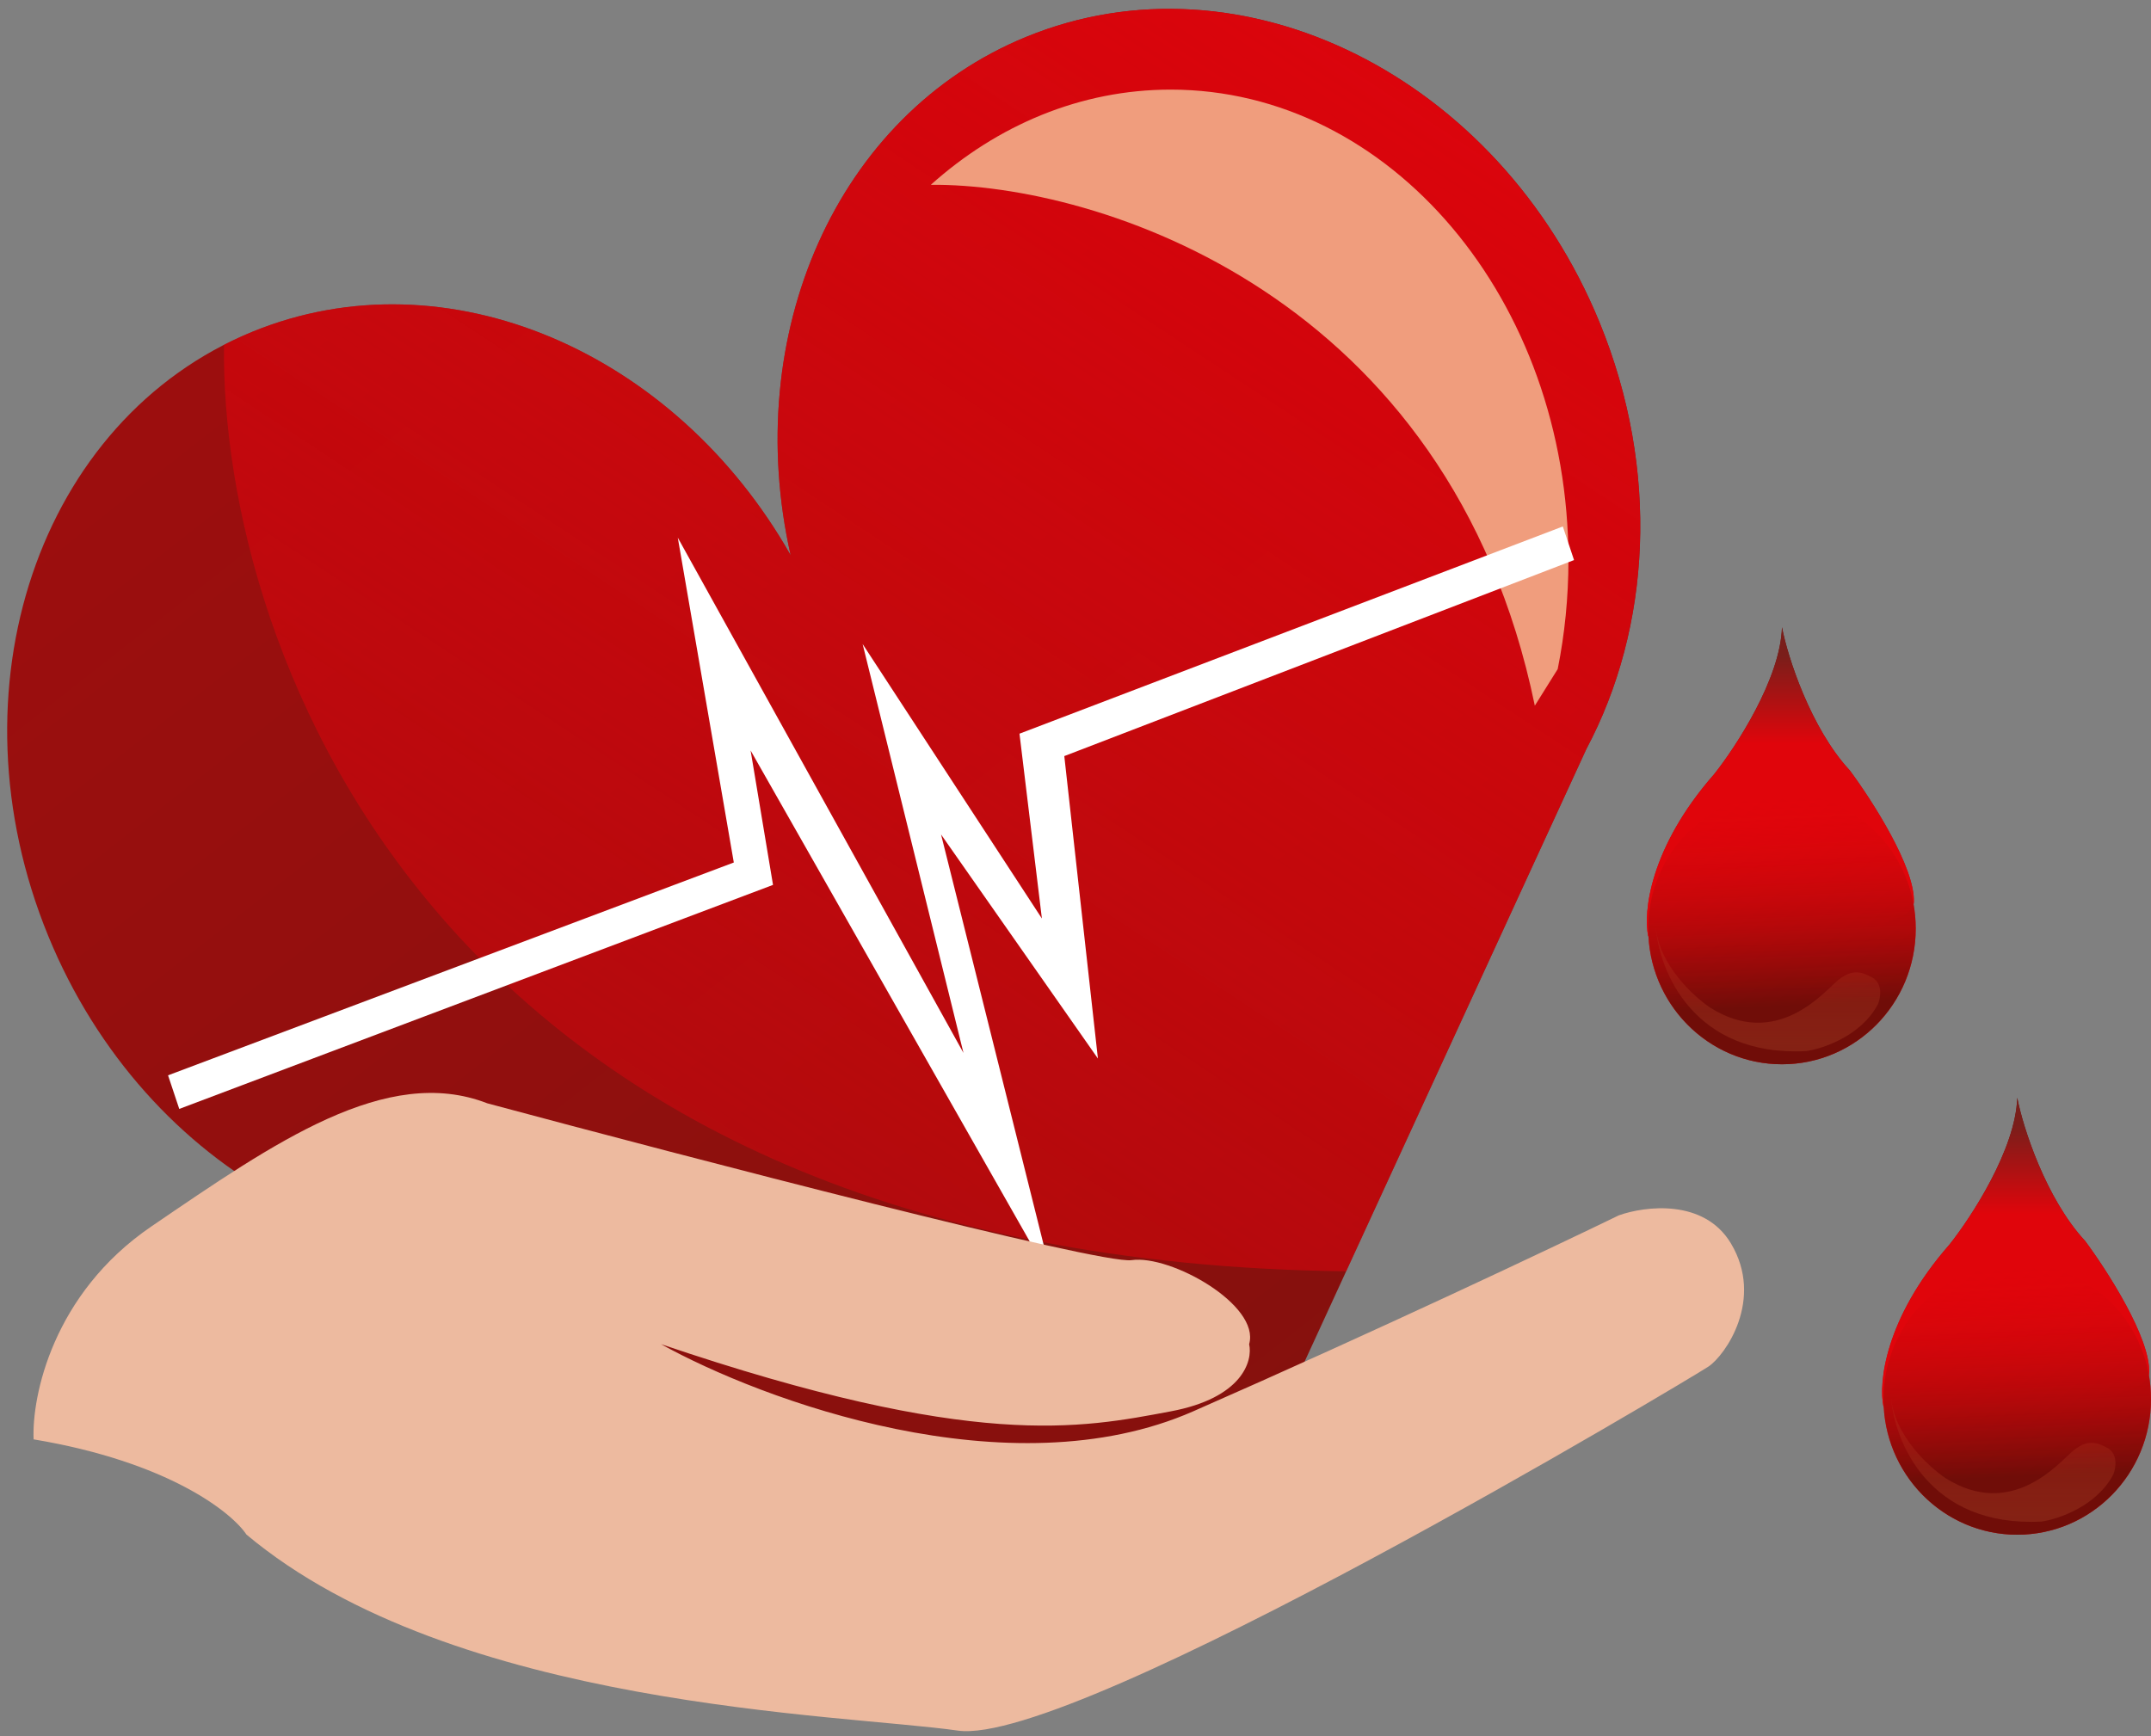 <svg width="192" height="155" viewBox="0 0 192 155" fill="none" xmlns="http://www.w3.org/2000/svg">
<rect x="0" y="0" width="192" height="155" fill="#808080" stroke="none"/>
<path fill-rule="evenodd" clip-rule="evenodd" d="M141.598 66.874C147.346 56.07 148.203 42.023 142.779 28.788C133.773 6.814 110.862 -4.602 91.604 3.29C74.607 10.256 66.138 29.935 70.576 49.569C60.253 31.372 39.859 22.516 22.518 29.622C3.454 37.435 -4.699 61.583 4.306 83.557C8.652 94.16 16.198 102.32 24.986 107.048L21 121L110.5 134.5L141.598 66.874Z" fill="url(#paint0_linear)"/>
<path fill-rule="evenodd" clip-rule="evenodd" d="M142.779 28.788C148.203 42.023 147.346 56.07 141.598 66.874L120.159 113.496C39.126 112.55 19.635 58.172 19.996 30.783C20.814 30.364 21.655 29.976 22.518 29.622C39.859 22.516 60.253 31.372 70.576 49.569C66.138 29.935 74.607 10.256 91.604 3.29C110.862 -4.602 133.774 6.814 142.779 28.788Z" fill="url(#paint1_linear)"/>
<path fill-rule="evenodd" clip-rule="evenodd" d="M83.085 16.499C97.954 16.371 129.415 26.27 137 63L139.042 59.733C139.668 56.609 140 53.35 140 50C140 26.804 124.106 8 104.5 8C96.457 8 89.038 11.165 83.085 16.499Z" fill="#F09D7D"/>
<path d="M65.5 77L15 96L16 99L69 79L67 67L94 114.5L84 74.5L98 94.5L95 67.5L140.5 50L139.5 47L91 65.5L93 82L77 57.5L86 94L60.5 48L65.5 77Z" fill="white"/>
<path d="M101 112.5C98.2 112.9 61.5 103.333 43.5 98.5C34.5 95 24.5 102 13.5 109.5C4.7 115.5 2.833 124.667 3 128.5C15 130.5 20.667 135 22 137C40.5 152.5 75 153 85.5 154.5C96 156 151 123 152.5 122C154 121 157.5 116 154.5 111C152.1 107 146.833 107.667 144.5 108.5C138.667 111.333 122.9 118.8 106.5 126C90.1 133.2 68 125 59 120C87 129.5 96.5 127.5 104.5 126C110.9 124.8 111.833 121.5 111.5 120C112.5 116.5 104.5 112 101 112.5Z" fill="#EDBA9F"/>
<path fill-rule="evenodd" clip-rule="evenodd" d="M147.121 83.578C146.673 81.504 147.222 75.708 153.007 69.116C154.969 66.65 158.926 60.574 159.061 56C159.565 58.635 161.617 65.013 165.114 68.78C167.076 71.414 170.966 77.457 170.832 80.551C170.829 80.61 170.821 80.668 170.807 80.725C170.934 81.432 171 82.161 171 82.905C171 89.592 165.655 95.013 159.061 95.013C152.69 95.013 147.484 89.952 147.14 83.579C147.134 83.578 147.128 83.578 147.121 83.578Z" fill="url(#paint2_linear)"/>
<path d="M153.007 69.116C147.222 75.708 146.673 81.504 147.121 83.578C154.969 83.858 170.697 83.645 170.832 80.551C170.966 77.457 167.076 71.414 165.114 68.78C161.617 65.013 159.565 58.635 159.061 56C158.926 60.574 154.969 66.65 153.007 69.116Z" fill="url(#paint3_linear)"/>
<path d="M159.061 95.013C165.655 95.013 171 89.592 171 82.905C171 76.219 165.655 70.798 159.061 70.798C152.467 70.798 147.122 76.219 147.122 82.905C147.122 89.592 152.467 95.013 159.061 95.013Z" fill="url(#paint4_linear)"/>
<path d="M161.247 93.835C151.158 94.374 148.075 86.661 147.795 82.737C148.064 86.1 151.158 88.959 152.671 89.968C158.557 93.667 162.761 88.623 163.938 87.614C165.115 86.605 165.956 86.605 167.133 87.277C168.074 87.816 167.861 89.071 167.637 89.632C166.157 92.457 162.761 93.611 161.247 93.835Z" fill="url(#paint5_linear)"/>
<path fill-rule="evenodd" clip-rule="evenodd" d="M168.121 125.578C167.673 123.504 168.222 117.708 174.007 111.116C175.969 108.65 179.926 102.574 180.061 98C180.565 100.634 182.617 107.013 186.114 110.78C188.076 113.414 191.966 119.457 191.832 122.551C191.829 122.61 191.821 122.668 191.807 122.725C191.934 123.432 192 124.161 192 124.905C192 131.592 186.655 137.013 180.061 137.013C173.69 137.013 168.484 131.952 168.14 125.578C168.134 125.578 168.128 125.578 168.121 125.578Z" fill="url(#paint6_linear)"/>
<path d="M174.007 111.116C168.222 117.708 167.673 123.504 168.121 125.578C175.969 125.858 191.697 125.645 191.832 122.551C191.966 119.457 188.076 113.414 186.114 110.78C182.617 107.013 180.565 100.634 180.061 98C179.926 102.574 175.969 108.65 174.007 111.116Z" fill="url(#paint7_linear)"/>
<path d="M180.061 137.012C186.655 137.012 192 131.592 192 124.905C192 118.218 186.655 112.798 180.061 112.798C173.467 112.798 168.122 118.218 168.122 124.905C168.122 131.592 173.467 137.012 180.061 137.012Z" fill="url(#paint8_linear)"/>
<path d="M182.247 135.836C172.158 136.374 169.075 128.661 168.795 124.737C169.064 128.1 172.158 130.959 173.671 131.968C179.557 135.667 183.761 130.623 184.938 129.614C186.115 128.605 186.956 128.605 188.133 129.277C189.074 129.815 188.861 131.071 188.637 131.632C187.157 134.457 183.761 135.611 182.247 135.836Z" fill="url(#paint9_linear)"/>
<defs>
<linearGradient id="paint0_linear" x1="103" y1="164.5" x2="-184" y2="-201.5" gradientUnits="userSpaceOnUse">
<stop stop-color="#82110D"/>
<stop offset="0.968" stop-color="#CE0910"/>
</linearGradient>
<linearGradient id="paint1_linear" x1="136" y1="6.5" x2="14" y2="191.5" gradientUnits="userSpaceOnUse">
<stop stop-color="#DD040C"/>
<stop offset="1" stop-color="#DD040C" stop-opacity="0"/>
</linearGradient>
<linearGradient id="paint2_linear" x1="159.229" y1="56.168" x2="161.583" y2="145.796" gradientUnits="userSpaceOnUse">
<stop offset="0.026" stop-color="#710D08"/>
<stop offset="0.3" stop-color="#E0050B"/>
<stop offset="1" stop-color="#710D08"/>
</linearGradient>
<linearGradient id="paint3_linear" x1="158.893" y1="58.522" x2="158.893" y2="66.426" gradientUnits="userSpaceOnUse">
<stop stop-color="#7A1E1A"/>
<stop offset="1" stop-color="#E0050B"/>
</linearGradient>
<linearGradient id="paint4_linear" x1="158.388" y1="71.302" x2="159.229" y2="89.8" gradientUnits="userSpaceOnUse">
<stop stop-color="#E0050B" stop-opacity="0"/>
<stop offset="1" stop-color="#700D08"/>
</linearGradient>
<linearGradient id="paint5_linear" x1="157.884" y1="87.614" x2="157.884" y2="99.048" gradientUnits="userSpaceOnUse">
<stop stop-color="#B63F27" stop-opacity="0.24"/>
<stop offset="1" stop-color="#7C2B18" stop-opacity="0.77"/>
</linearGradient>
<linearGradient id="paint6_linear" x1="180.229" y1="98.168" x2="182.583" y2="187.796" gradientUnits="userSpaceOnUse">
<stop offset="0.026" stop-color="#710D08"/>
<stop offset="0.3" stop-color="#E0050B"/>
<stop offset="1" stop-color="#710D08"/>
</linearGradient>
<linearGradient id="paint7_linear" x1="179.893" y1="100.522" x2="179.893" y2="108.426" gradientUnits="userSpaceOnUse">
<stop stop-color="#7A1E1A"/>
<stop offset="1" stop-color="#E0050B"/>
</linearGradient>
<linearGradient id="paint8_linear" x1="179.388" y1="113.302" x2="180.229" y2="131.8" gradientUnits="userSpaceOnUse">
<stop stop-color="#E0050B" stop-opacity="0"/>
<stop offset="1" stop-color="#700D08"/>
</linearGradient>
<linearGradient id="paint9_linear" x1="178.884" y1="129.614" x2="178.884" y2="141.048" gradientUnits="userSpaceOnUse">
<stop stop-color="#B63F27" stop-opacity="0.24"/>
<stop offset="1" stop-color="#7C2B18" stop-opacity="0.77"/>
</linearGradient>
</defs>
</svg>
